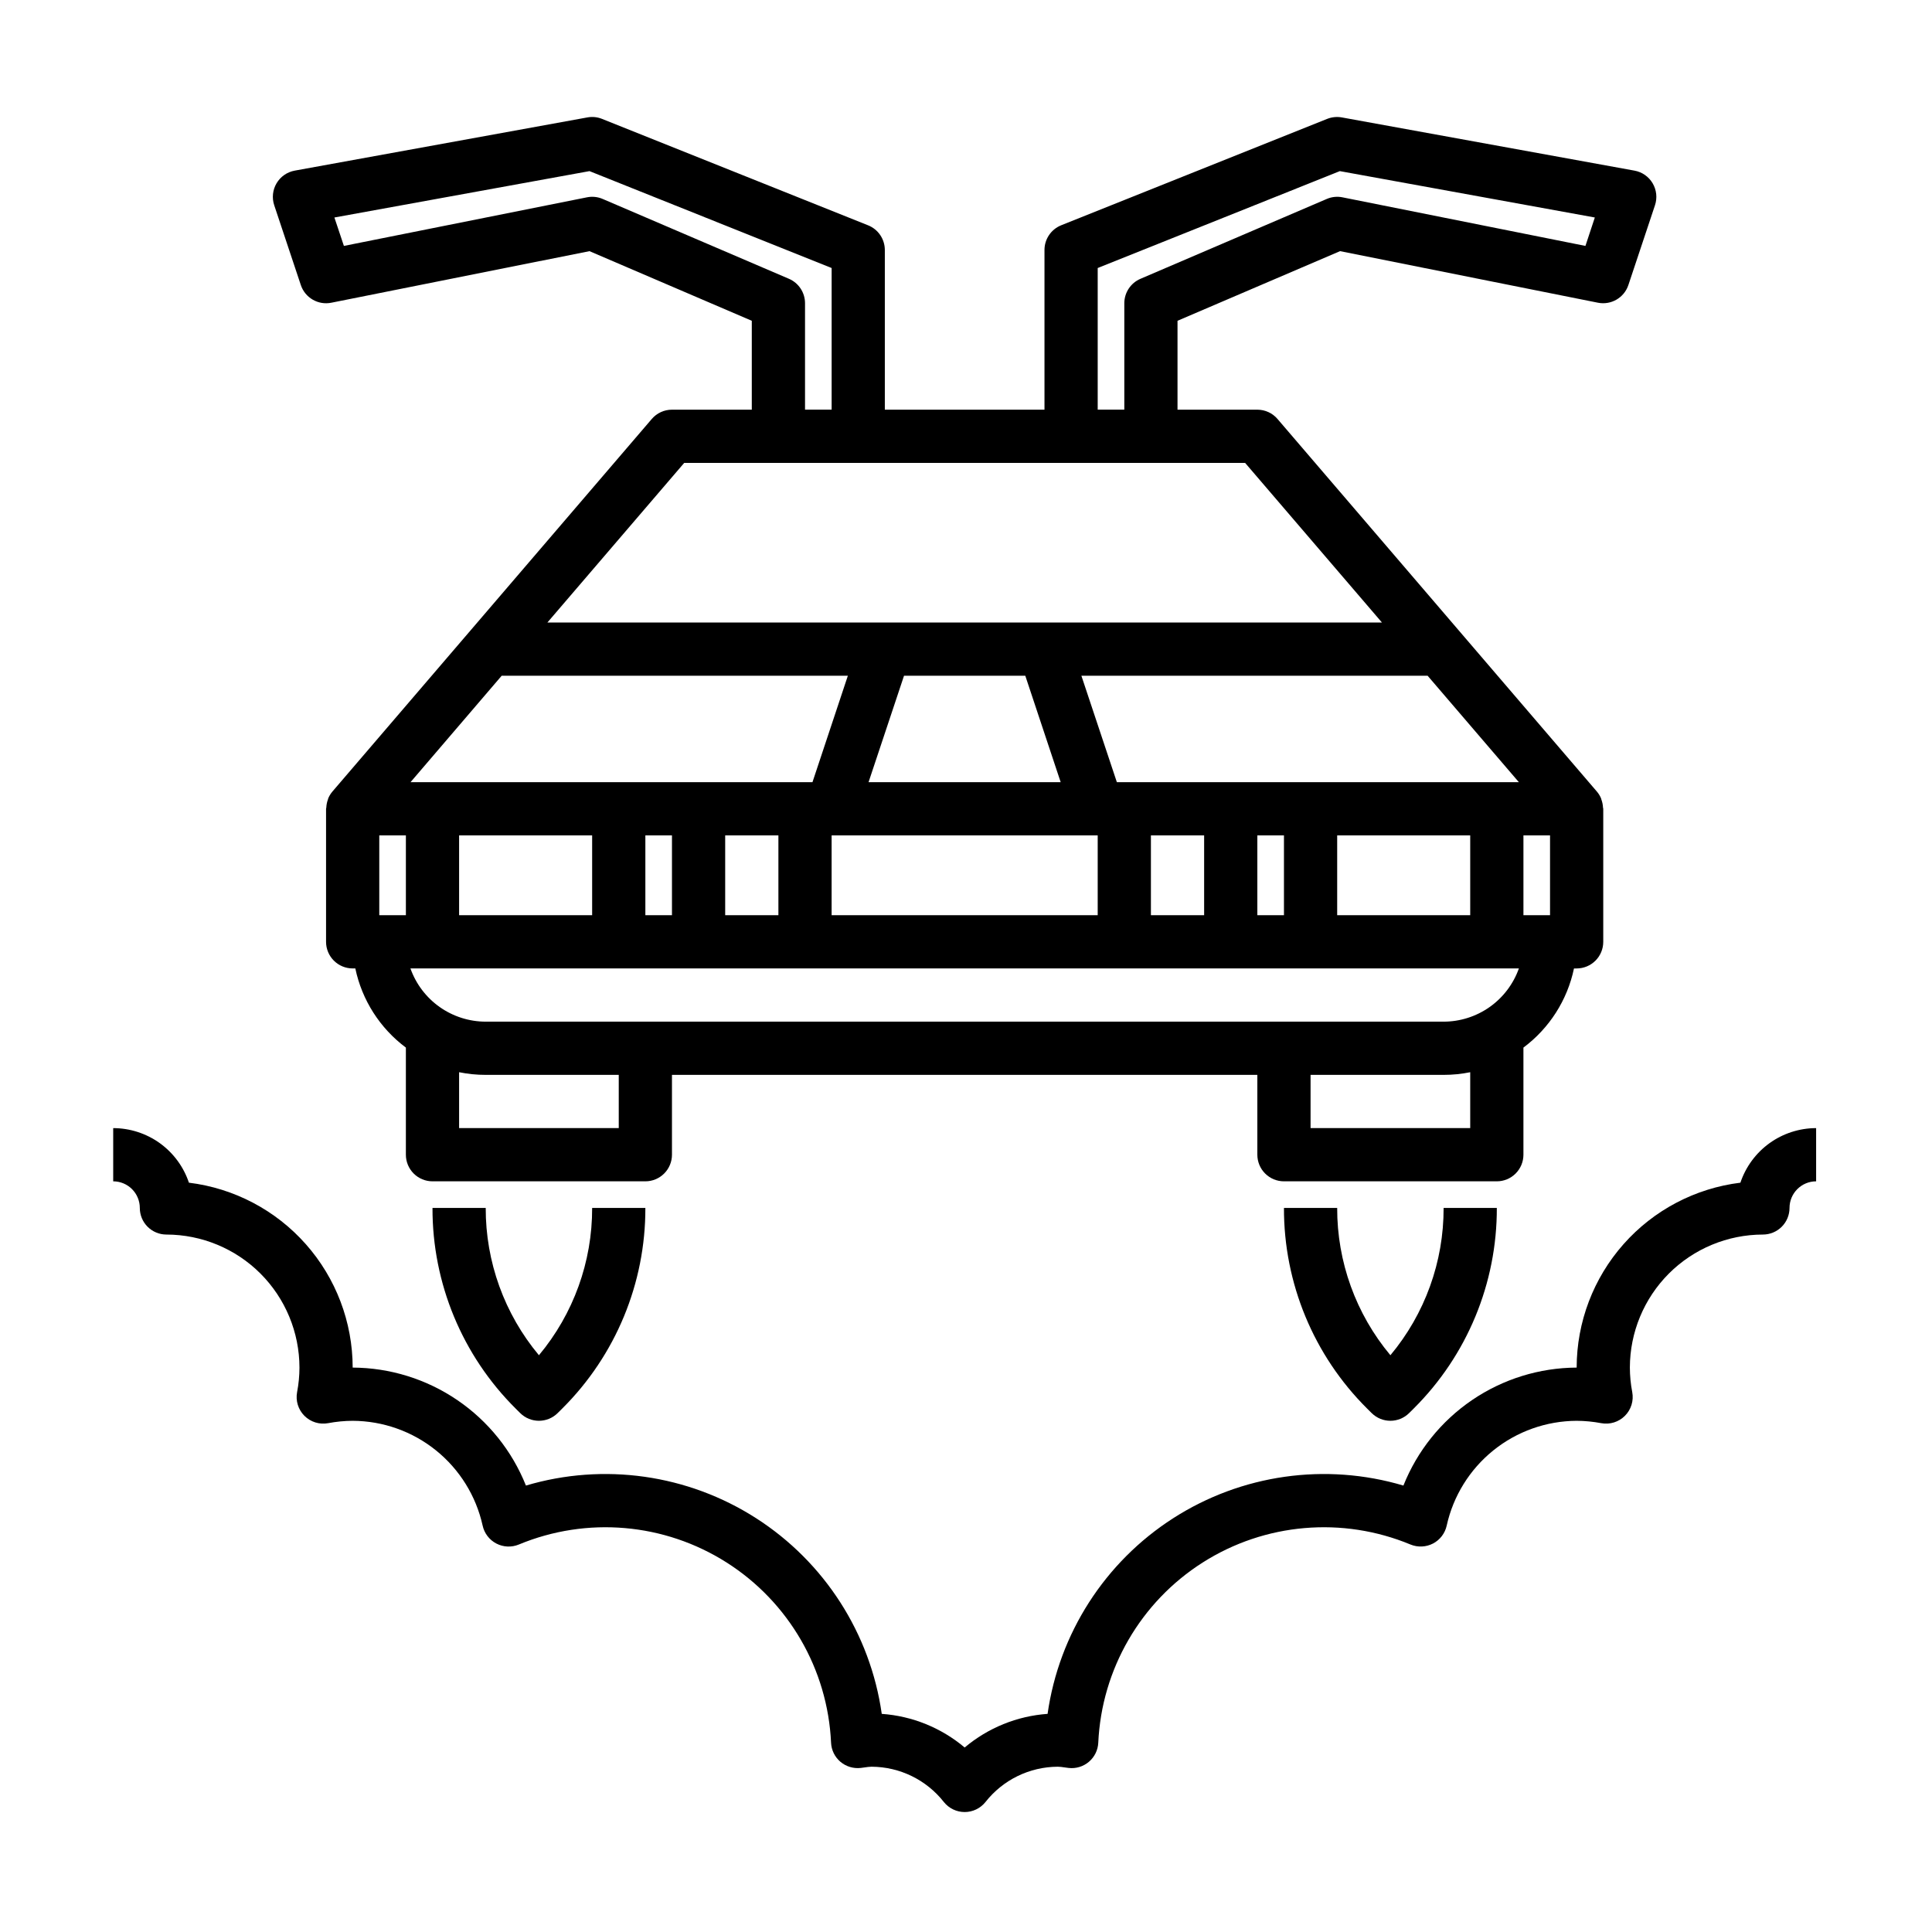 <svg xmlns="http://www.w3.org/2000/svg" width="256" height="256" fill="none" viewBox="0 0 256 256"><path fill="#000" d="M39.861 37.771C40.424 39.461 42.162 40.467 43.909 40.111L78.109 33.279L99.616 42.505V54.285H89.039C88.009 54.285 87.032 54.735 86.363 55.516L44.054 104.876C43.826 105.143 43.639 105.444 43.5 105.767C43.48 105.82 43.475 105.88 43.454 105.932V105.933C43.327 106.272 43.255 106.629 43.239 106.991C43.239 107.054 43.204 107.104 43.204 107.167V124.796C43.204 125.731 43.576 126.628 44.237 127.289C44.898 127.95 45.795 128.322 46.73 128.322H47.082C47.962 132.518 50.344 136.247 53.781 138.811V153.005C53.781 153.94 54.153 154.837 54.814 155.498C55.475 156.159 56.372 156.531 57.307 156.531H85.513C86.448 156.531 87.345 156.159 88.006 155.498C88.667 154.837 89.039 153.94 89.039 153.005V142.428H166.605V153.005C166.605 153.94 166.976 154.837 167.637 155.498C168.298 156.159 169.195 156.531 170.13 156.531H198.336C199.271 156.531 200.168 156.159 200.829 155.498C201.49 154.837 201.862 153.94 201.862 153.005V138.811C205.298 136.248 207.681 132.52 208.561 128.325H208.913C209.848 128.325 210.745 127.954 211.407 127.292C212.068 126.631 212.439 125.734 212.439 124.799V107.171C212.439 107.108 212.408 107.057 212.404 106.994C212.389 106.632 212.316 106.275 212.189 105.937C212.172 105.883 212.164 105.823 212.143 105.771C212.005 105.447 211.817 105.146 211.589 104.879L169.28 55.519C168.611 54.736 167.634 54.286 166.605 54.285H156.027V42.505L177.563 33.279L211.734 40.111C213.476 40.459 215.205 39.455 215.768 37.771L219.294 27.194C219.617 26.224 219.503 25.163 218.982 24.283C218.463 23.403 217.588 22.793 216.582 22.61L177.799 15.559C177.147 15.442 176.475 15.508 175.86 15.752L140.602 29.855C139.268 30.395 138.396 31.692 138.399 33.131V54.285H117.245V33.131C117.245 31.687 116.366 30.39 115.027 29.855L79.769 15.752C79.154 15.505 78.482 15.437 77.83 15.559L39.047 22.61C38.043 22.793 37.166 23.403 36.647 24.283C36.126 25.163 36.013 26.224 36.335 27.194L39.861 37.771ZM66.474 89.54H112.345L107.656 103.643H54.395L66.474 89.54ZM140.546 103.643H115.087L119.787 89.54H135.857L140.546 103.643ZM170.131 110.695V121.272H166.605V110.695H170.131ZM205.388 110.695V121.272H201.863V110.695H205.388ZM194.811 121.272H177.183V110.695H194.811V121.272ZM159.554 121.272H152.502V110.695H159.554V121.272ZM145.451 121.272H110.194V110.695H145.451V121.272ZM85.514 121.272V110.695H89.039V121.272H85.514ZM50.256 121.272V110.695H53.782V121.272H50.256ZM60.834 110.695H78.462V121.272H60.834V110.695ZM96.091 110.695H103.142V121.272H96.091V110.695ZM81.988 149.478H60.834V142.074C61.994 142.31 63.176 142.428 64.359 142.426H81.988V149.478ZM194.811 149.478H173.657V142.426H191.286C192.469 142.428 193.651 142.31 194.811 142.074V149.478ZM191.286 135.375H64.359C62.173 135.372 60.04 134.693 58.254 133.431C56.469 132.169 55.117 130.384 54.385 128.323H201.261C200.529 130.384 199.177 132.169 197.392 133.431C195.606 134.693 193.473 135.372 191.287 135.375H191.286ZM198.337 103.643H147.99L143.29 89.54H189.168L201.258 103.643H198.337ZM183.117 82.489H72.53L90.662 61.335H164.984L183.117 82.489ZM145.451 35.514L177.535 22.674L211.323 28.819L210.078 32.585L177.888 26.147C177.189 26.004 176.462 26.078 175.807 26.361L151.127 36.939C149.825 37.491 148.98 38.766 148.977 40.179V54.282H145.451L145.451 35.514ZM78.112 22.674L110.196 35.514V54.282H106.67V40.179C106.67 38.769 105.83 37.494 104.534 36.939L79.854 26.361C79.198 26.078 78.472 26.004 77.773 26.147L45.569 32.585L44.31 28.82L78.112 22.674Z"/><path fill="#000" d="M230.613 156.712C224.63 157.447 219.123 160.343 215.128 164.856C211.132 169.369 208.922 175.186 208.915 181.213C203.967 181.235 199.138 182.737 195.049 185.521C190.958 188.307 187.792 192.25 185.959 196.845C175.646 193.782 164.51 195.363 155.456 201.172C146.401 206.982 140.324 216.444 138.81 227.096C134.768 227.382 130.923 228.944 127.824 231.553C124.724 228.943 120.879 227.382 116.837 227.096C115.323 216.444 109.246 206.982 100.191 201.172C91.137 195.363 80.001 193.782 69.689 196.845C67.855 192.25 64.69 188.307 60.599 185.521C56.51 182.736 51.68 181.235 46.732 181.213C46.725 175.186 44.516 169.369 40.519 164.856C36.525 160.343 31.017 157.447 25.034 156.712C24.329 154.608 22.982 152.779 21.183 151.48C19.382 150.183 17.219 149.485 15 149.481V156.533C15.935 156.533 16.832 156.904 17.493 157.565C18.154 158.227 18.526 159.124 18.526 160.059C18.526 160.994 18.897 161.891 19.558 162.552C20.219 163.213 21.116 163.584 22.052 163.584C26.725 163.591 31.206 165.45 34.511 168.753C37.815 172.059 39.674 176.54 39.68 181.213C39.677 182.302 39.573 183.39 39.367 184.46C39.151 185.603 39.513 186.779 40.335 187.602C41.157 188.425 42.331 188.79 43.473 188.578C44.548 188.375 45.638 188.269 46.731 188.264C50.752 188.282 54.646 189.664 57.775 192.187C60.903 194.71 63.082 198.222 63.951 202.146C64.173 203.167 64.835 204.039 65.763 204.524C66.69 205.009 67.784 205.057 68.75 204.656C77.761 200.915 88.031 201.801 96.268 207.031C104.504 212.262 109.674 221.178 110.121 230.926C110.165 231.902 110.615 232.816 111.361 233.447C112.109 234.077 113.083 234.371 114.056 234.261L114.61 234.187H114.608C114.898 234.138 115.19 234.109 115.483 234.099C119.226 234.113 122.757 235.838 125.07 238.782C125.739 239.617 126.751 240.105 127.823 240.105C128.895 240.105 129.907 239.617 130.576 238.782C132.89 235.838 136.42 234.113 140.163 234.099C140.456 234.109 140.749 234.138 141.038 234.187L141.592 234.261H141.591C142.562 234.376 143.538 234.082 144.284 233.449C145.03 232.816 145.48 231.903 145.526 230.926C145.973 221.178 151.142 212.262 159.379 207.031C167.615 201.801 177.886 200.915 186.897 204.656C187.865 205.054 188.959 205.005 189.887 204.522C190.813 204.036 191.474 203.167 191.696 202.146C192.564 198.222 194.743 194.71 197.872 192.187C201.001 189.664 204.895 188.282 208.915 188.264C210.009 188.269 211.098 188.375 212.173 188.578C213.316 188.79 214.49 188.425 215.312 187.602C216.133 186.779 216.495 185.603 216.28 184.46C216.073 183.39 215.97 182.302 215.966 181.213C215.973 176.54 217.832 172.059 221.135 168.753C224.441 165.449 228.922 163.591 233.595 163.584C234.53 163.584 235.427 163.213 236.088 162.552C236.749 161.891 237.121 160.994 237.121 160.059C237.121 158.112 238.699 156.533 240.646 156.533V149.481C238.427 149.485 236.265 150.183 234.464 151.48C232.665 152.779 231.317 154.608 230.612 156.712H230.613Z"/><path fill="#000" d="M64.36 160.057H57.308C57.282 170.029 61.245 179.598 68.315 186.63L68.921 187.233H68.922C70.298 188.604 72.524 188.604 73.9 187.233L74.51 186.627C81.579 179.594 85.541 170.028 85.514 160.057H78.463C78.483 167.19 75.985 174.101 71.411 179.576C66.837 174.101 64.339 167.19 64.36 160.057L64.36 160.057Z"/><path fill="#000" d="M177.183 160.057H170.131C170.105 170.029 174.068 179.598 181.138 186.63L181.744 187.233H181.746C183.121 188.604 185.347 188.604 186.723 187.233L187.334 186.627C194.402 179.594 198.364 170.028 198.337 160.057H191.286C191.306 167.19 188.809 174.101 184.235 179.576C179.66 174.101 177.163 167.19 177.183 160.057L177.183 160.057Z"/></svg>